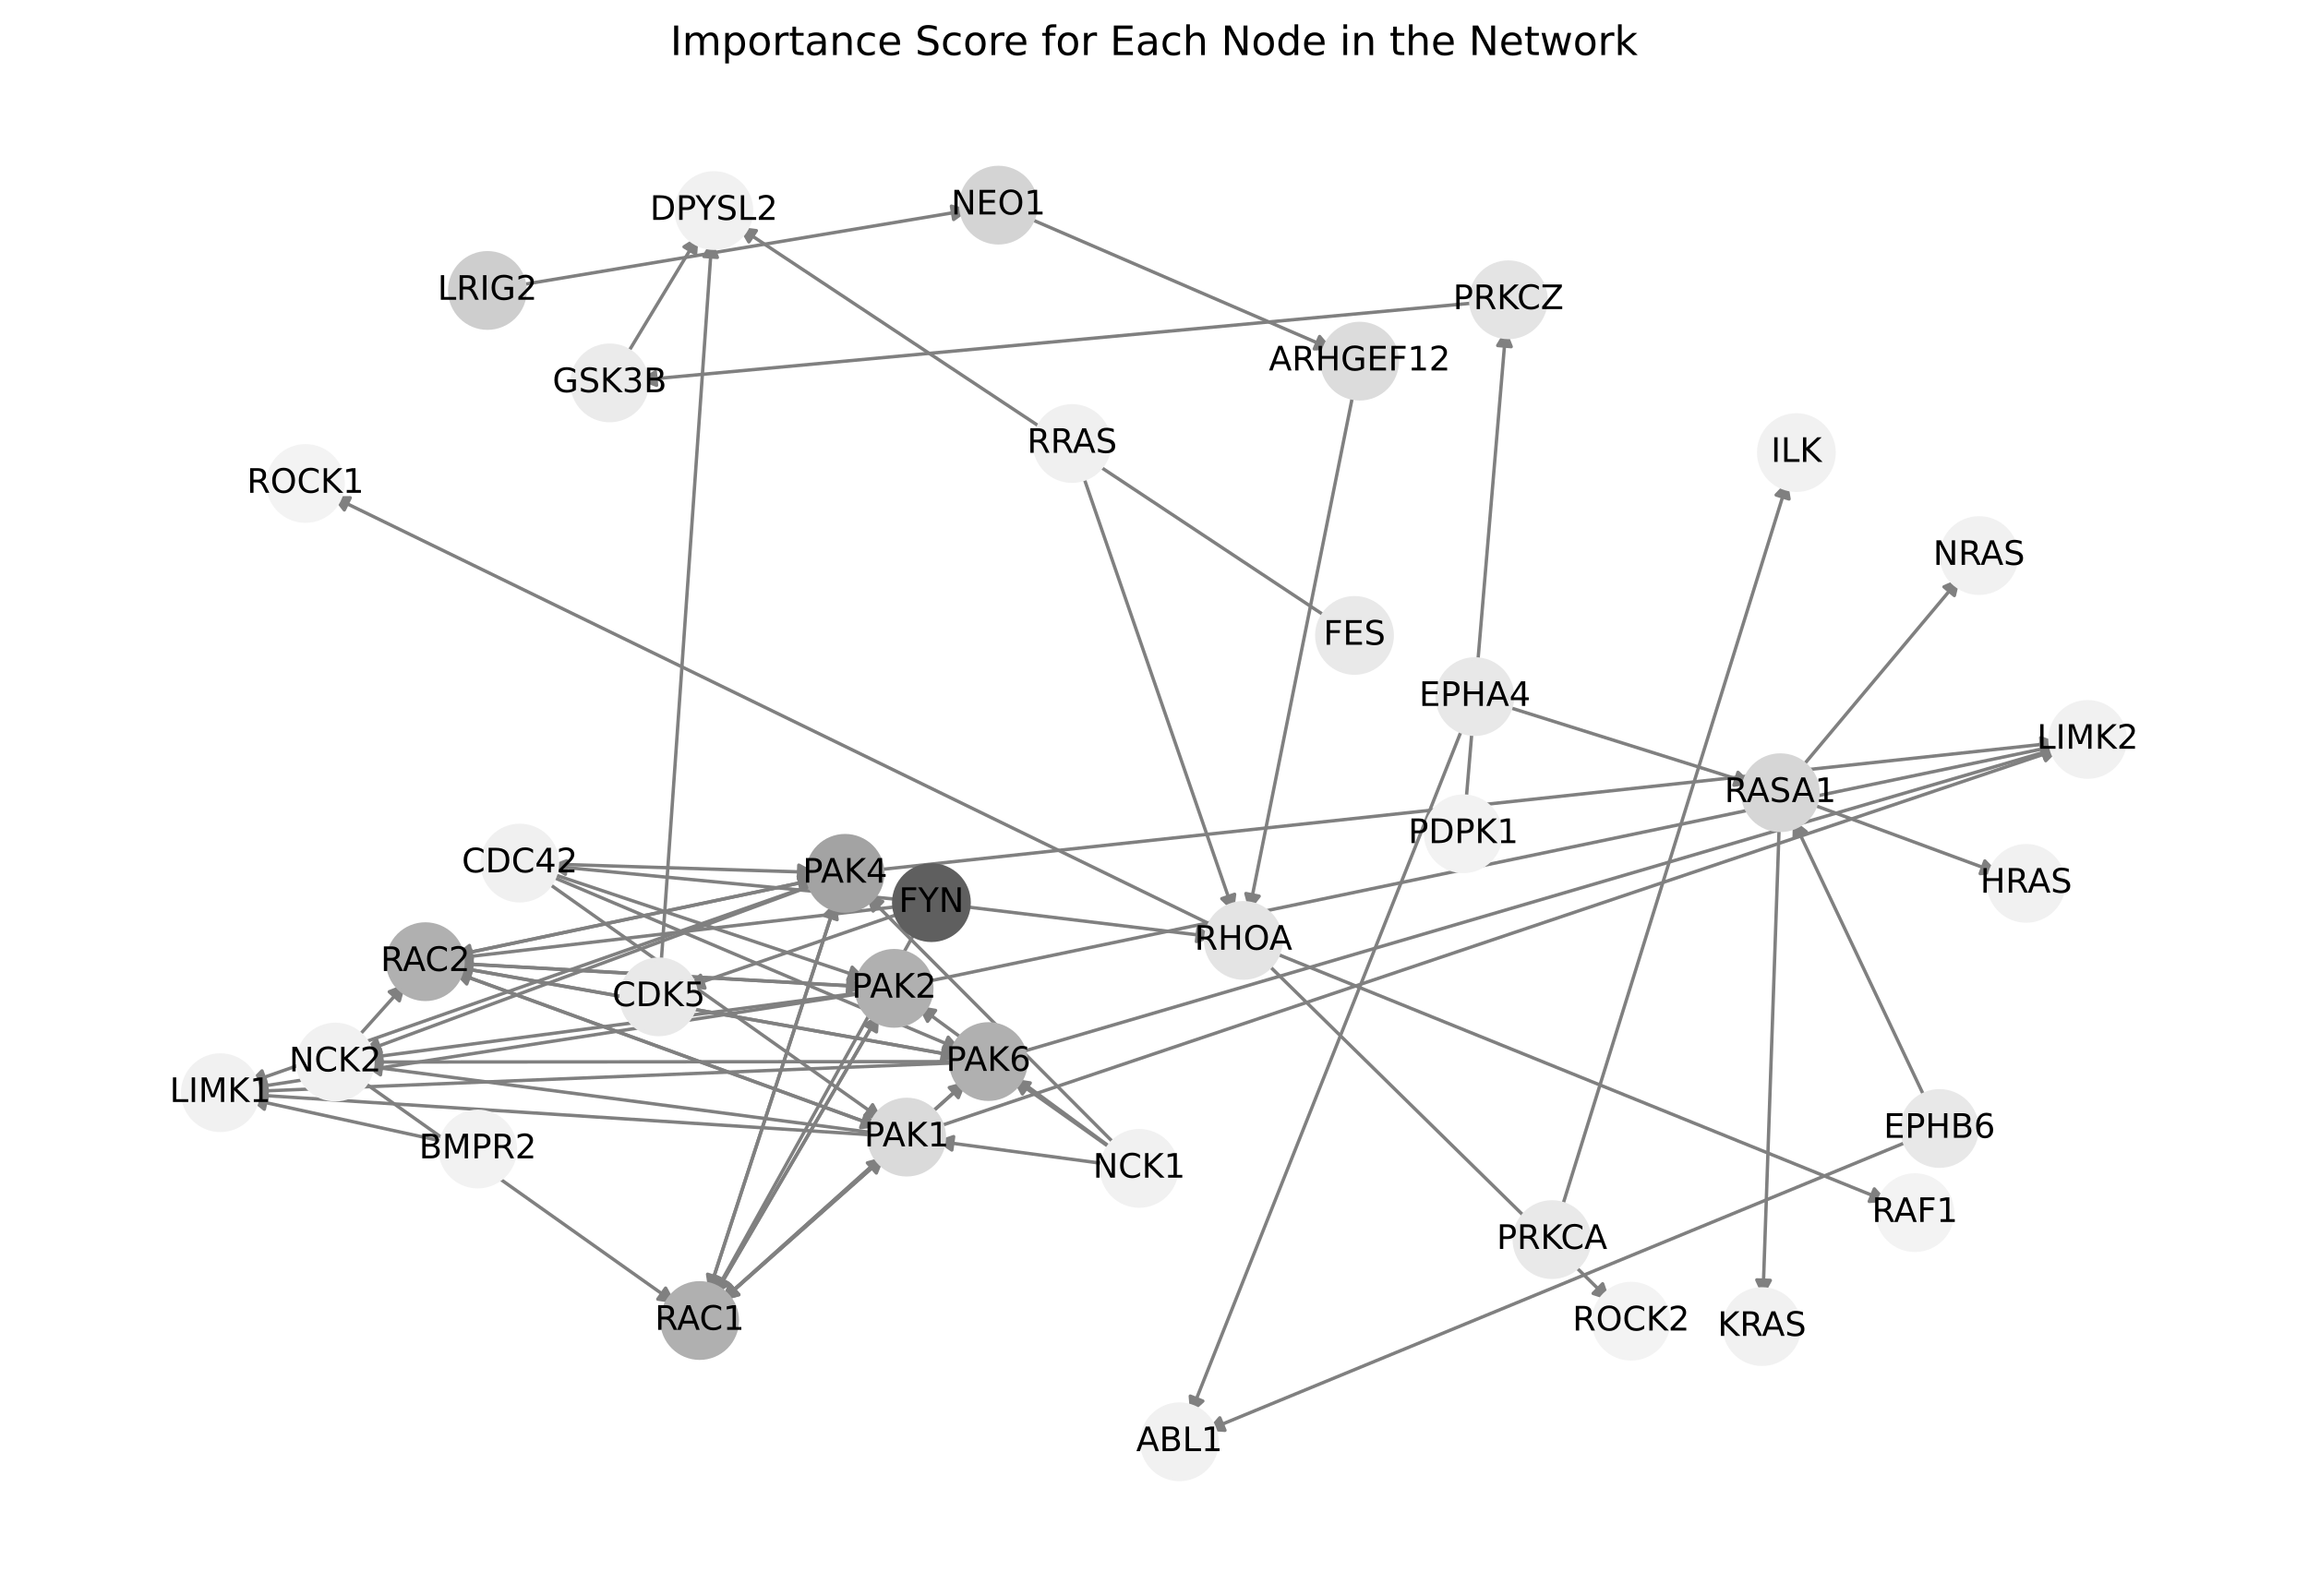 <?xml version="1.0" encoding="utf-8" standalone="no"?>
<!DOCTYPE svg PUBLIC "-//W3C//DTD SVG 1.1//EN"
  "http://www.w3.org/Graphics/SVG/1.1/DTD/svg11.dtd">
<!-- Created with matplotlib (https://matplotlib.org/) -->
<svg height="473.038pt" version="1.1" viewBox="0 0 684 473.038" width="684pt" xmlns="http://www.w3.org/2000/svg" xmlns:xlink="http://www.w3.org/1999/xlink">
 <defs>
  <style type="text/css">*{stroke-linecap:butt;stroke-linejoin:round;}</style>
 </defs>
 <g id="figure_1">
  <g id="patch_1">
   <path d="M 0 473.038 
L 684 473.038 
L 684 0 
L 0 0 
z
" style="fill:#ffffff;"/>
  </g>
  <g id="axes_1">
   <g id="patch_2">
    <path clip-path="url(#pad87f4ce52)" d="M 161.11 260.822 
Q 211.37 296.427 260.719 331.386 
" style="fill:none;stroke:#808080;stroke-linecap:round;"/>
    <path clip-path="url(#pad87f4ce52)" d="M 258.611 327.442 
L 260.719 331.386 
L 256.299 330.706 
L 258.611 327.442 
z
" style="fill:#808080;stroke:#808080;stroke-linecap:round;"/>
   </g>
   <g id="patch_3">
    <path clip-path="url(#pad87f4ce52)" d="M 162.255 258.565 
Q 209.513 274.382 255.71 289.843 
" style="fill:none;stroke:#808080;stroke-linecap:round;"/>
    <path clip-path="url(#pad87f4ce52)" d="M 252.552 286.677 
L 255.71 289.843 
L 251.282 290.47 
L 252.552 286.677 
z
" style="fill:#808080;stroke:#808080;stroke-linecap:round;"/>
   </g>
   <g id="patch_4">
    <path clip-path="url(#pad87f4ce52)" d="M 162.703 256.09 
Q 202.247 257.338 240.672 258.551 
" style="fill:none;stroke:#808080;stroke-linecap:round;"/>
    <path clip-path="url(#pad87f4ce52)" d="M 236.737 256.426 
L 240.672 258.551 
L 236.611 260.424 
L 236.737 256.426 
z
" style="fill:#808080;stroke:#808080;stroke-linecap:round;"/>
   </g>
   <g id="patch_5">
    <path clip-path="url(#pad87f4ce52)" d="M 162.017 259.194 
Q 223.481 285.23 283.915 310.829 
" style="fill:none;stroke:#808080;stroke-linecap:round;"/>
    <path clip-path="url(#pad87f4ce52)" d="M 281.012 307.428 
L 283.915 310.829 
L 279.452 311.111 
L 281.012 307.428 
z
" style="fill:#808080;stroke:#808080;stroke-linecap:round;"/>
   </g>
   <g id="patch_6">
    <path clip-path="url(#pad87f4ce52)" d="M 376.514 281.995 
Q 467.989 319.082 558.429 355.749 
" style="fill:none;stroke:#808080;stroke-linecap:round;"/>
    <path clip-path="url(#pad87f4ce52)" d="M 555.473 352.393 
L 558.429 355.749 
L 553.97 356.1 
L 555.473 352.393 
z
" style="fill:#808080;stroke:#808080;stroke-linecap:round;"/>
   </g>
   <g id="patch_7">
    <path clip-path="url(#pad87f4ce52)" d="M 360.705 274.949 
Q 229.509 211.022 99.319 147.585 
" style="fill:none;stroke:#808080;stroke-linecap:round;"/>
    <path clip-path="url(#pad87f4ce52)" d="M 102.038 151.135 
L 99.319 147.585 
L 103.791 147.539 
L 102.038 151.135 
z
" style="fill:#808080;stroke:#808080;stroke-linecap:round;"/>
   </g>
   <g id="patch_8">
    <path clip-path="url(#pad87f4ce52)" d="M 374.67 284.813 
Q 425.937 335.171 476.406 384.746 
" style="fill:none;stroke:#808080;stroke-linecap:round;"/>
    <path clip-path="url(#pad87f4ce52)" d="M 474.954 380.516 
L 476.406 384.746 
L 472.151 383.369 
L 474.954 380.516 
z
" style="fill:#808080;stroke:#808080;stroke-linecap:round;"/>
   </g>
   <g id="patch_9">
    <path clip-path="url(#pad87f4ce52)" d="M 535.743 237.957 
Q 564.042 248.394 591.292 258.445 
" style="fill:none;stroke:#808080;stroke-linecap:round;"/>
    <path clip-path="url(#pad87f4ce52)" d="M 588.231 255.184 
L 591.292 258.445 
L 586.847 258.937 
L 588.231 255.184 
z
" style="fill:#808080;stroke:#808080;stroke-linecap:round;"/>
   </g>
   <g id="patch_10">
    <path clip-path="url(#pad87f4ce52)" d="M 527.322 243.619 
Q 524.897 314.081 522.51 383.425 
" style="fill:none;stroke:#808080;stroke-linecap:round;"/>
    <path clip-path="url(#pad87f4ce52)" d="M 524.646 379.496 
L 522.51 383.425 
L 520.649 379.359 
L 524.646 379.496 
z
" style="fill:#808080;stroke:#808080;stroke-linecap:round;"/>
   </g>
   <g id="patch_11">
    <path clip-path="url(#pad87f4ce52)" d="M 533.182 228.321 
Q 557.064 199.814 580.229 172.164 
" style="fill:none;stroke:#808080;stroke-linecap:round;"/>
    <path clip-path="url(#pad87f4ce52)" d="M 576.127 173.946 
L 580.229 172.164 
L 579.193 176.515 
L 576.127 173.946 
z
" style="fill:#808080;stroke:#808080;stroke-linecap:round;"/>
   </g>
   <g id="patch_12">
    <path clip-path="url(#pad87f4ce52)" d="M 329.027 345.151 
Q 303.155 341.672 278.391 338.343 
" style="fill:none;stroke:#808080;stroke-linecap:round;"/>
    <path clip-path="url(#pad87f4ce52)" d="M 282.089 340.858 
L 278.391 338.343 
L 282.622 336.894 
L 282.089 340.858 
z
" style="fill:#808080;stroke:#808080;stroke-linecap:round;"/>
   </g>
   <g id="patch_13">
    <path clip-path="url(#pad87f4ce52)" d="M 330.632 341.177 
Q 301.294 319.624 272.858 298.733 
" style="fill:none;stroke:#808080;stroke-linecap:round;"/>
    <path clip-path="url(#pad87f4ce52)" d="M 274.897 302.713 
L 272.858 298.733 
L 277.266 299.49 
L 274.897 302.713 
z
" style="fill:#808080;stroke:#808080;stroke-linecap:round;"/>
   </g>
   <g id="patch_14">
    <path clip-path="url(#pad87f4ce52)" d="M 331.496 340.17 
Q 294.027 302.58 257.348 265.783 
" style="fill:none;stroke:#808080;stroke-linecap:round;"/>
    <path clip-path="url(#pad87f4ce52)" d="M 258.755 270.028 
L 257.348 265.783 
L 261.588 267.204 
L 258.755 270.028 
z
" style="fill:#808080;stroke:#808080;stroke-linecap:round;"/>
   </g>
   <g id="patch_15">
    <path clip-path="url(#pad87f4ce52)" d="M 330.544 341.298 
Q 315.266 330.474 300.9 320.297 
" style="fill:none;stroke:#808080;stroke-linecap:round;"/>
    <path clip-path="url(#pad87f4ce52)" d="M 303.008 324.241 
L 300.9 320.297 
L 305.32 320.977 
L 303.008 324.241 
z
" style="fill:#808080;stroke:#808080;stroke-linecap:round;"/>
   </g>
   <g id="patch_16">
    <path clip-path="url(#pad87f4ce52)" d="M 267.414 266.713 
Q 215.039 261.679 163.776 256.752 
" style="fill:none;stroke:#808080;stroke-linecap:round;"/>
    <path clip-path="url(#pad87f4ce52)" d="M 167.567 259.126 
L 163.776 256.752 
L 167.949 255.144 
L 167.567 259.126 
z
" style="fill:#808080;stroke:#808080;stroke-linecap:round;"/>
   </g>
   <g id="patch_17">
    <path clip-path="url(#pad87f4ce52)" d="M 267.849 270.37 
Q 235.638 281.503 204.483 292.272 
" style="fill:none;stroke:#808080;stroke-linecap:round;"/>
    <path clip-path="url(#pad87f4ce52)" d="M 208.917 292.855 
L 204.483 292.272 
L 207.61 289.075 
L 208.917 292.855 
z
" style="fill:#808080;stroke:#808080;stroke-linecap:round;"/>
   </g>
   <g id="patch_18">
    <path clip-path="url(#pad87f4ce52)" d="M 284.629 268.583 
Q 322.261 273.141 358.782 277.566 
" style="fill:none;stroke:#808080;stroke-linecap:round;"/>
    <path clip-path="url(#pad87f4ce52)" d="M 355.052 275.099 
L 358.782 277.566 
L 354.57 279.07 
L 355.052 275.099 
z
" style="fill:#808080;stroke:#808080;stroke-linecap:round;"/>
   </g>
   <g id="patch_19">
    <path clip-path="url(#pad87f4ce52)" d="M 271.833 275.112 
Q 241.69 329.469 212.089 382.848 
" style="fill:none;stroke:#808080;stroke-linecap:round;"/>
    <path clip-path="url(#pad87f4ce52)" d="M 215.778 380.32 
L 212.089 382.848 
L 212.28 378.38 
L 215.778 380.32 
z
" style="fill:#808080;stroke:#808080;stroke-linecap:round;"/>
   </g>
   <g id="patch_20">
    <path clip-path="url(#pad87f4ce52)" d="M 267.432 268.545 
Q 201.046 276.291 135.77 283.908 
" style="fill:none;stroke:#808080;stroke-linecap:round;"/>
    <path clip-path="url(#pad87f4ce52)" d="M 139.974 285.431 
L 135.77 283.908 
L 139.511 281.458 
L 139.974 285.431 
z
" style="fill:#808080;stroke:#808080;stroke-linecap:round;"/>
   </g>
   <g id="patch_21">
    <path clip-path="url(#pad87f4ce52)" d="M 401.236 115.535 
Q 385.714 192.894 370.412 269.156 
" style="fill:none;stroke:#808080;stroke-linecap:round;"/>
    <path clip-path="url(#pad87f4ce52)" d="M 373.159 265.627 
L 370.412 269.156 
L 369.238 264.84 
L 373.159 265.627 
z
" style="fill:#808080;stroke:#808080;stroke-linecap:round;"/>
   </g>
   <g id="patch_22">
    <path clip-path="url(#pad87f4ce52)" d="M 106.42 319.805 
Q 153.351 353.099 199.371 385.745 
" style="fill:none;stroke:#808080;stroke-linecap:round;"/>
    <path clip-path="url(#pad87f4ce52)" d="M 197.266 381.8 
L 199.371 385.745 
L 194.951 385.062 
L 197.266 381.8 
z
" style="fill:#808080;stroke:#808080;stroke-linecap:round;"/>
   </g>
   <g id="patch_23">
    <path clip-path="url(#pad87f4ce52)" d="M 105.143 308.348 
Q 112.71 299.917 119.53 292.317 
" style="fill:none;stroke:#808080;stroke-linecap:round;"/>
    <path clip-path="url(#pad87f4ce52)" d="M 115.37 293.958 
L 119.53 292.317 
L 118.347 296.63 
L 115.37 293.958 
z
" style="fill:#808080;stroke:#808080;stroke-linecap:round;"/>
   </g>
   <g id="patch_24">
    <path clip-path="url(#pad87f4ce52)" d="M 462.512 359.151 
Q 496.16 250.783 529.477 143.483 
" style="fill:none;stroke:#808080;stroke-linecap:round;"/>
    <path clip-path="url(#pad87f4ce52)" d="M 526.381 146.71 
L 529.477 143.483 
L 530.201 147.896 
L 526.381 146.71 
z
" style="fill:#808080;stroke:#808080;stroke-linecap:round;"/>
   </g>
   <g id="patch_25">
    <path clip-path="url(#pad87f4ce52)" d="M 133.128 338.718 
Q 103.445 332.219 74.855 325.96 
" style="fill:none;stroke:#808080;stroke-linecap:round;"/>
    <path clip-path="url(#pad87f4ce52)" d="M 78.335 328.769 
L 74.855 325.96 
L 79.19 324.861 
L 78.335 328.769 
z
" style="fill:#808080;stroke:#808080;stroke-linecap:round;"/>
   </g>
   <g id="patch_26">
    <path clip-path="url(#pad87f4ce52)" d="M 185.16 106.076 
Q 196.122 87.949 206.505 70.779 
" style="fill:none;stroke:#808080;stroke-linecap:round;"/>
    <path clip-path="url(#pad87f4ce52)" d="M 202.724 73.167 
L 206.505 70.779 
L 206.147 75.237 
L 202.724 73.167 
z
" style="fill:#808080;stroke:#808080;stroke-linecap:round;"/>
   </g>
   <g id="patch_27">
    <path clip-path="url(#pad87f4ce52)" d="M 434.398 238.5 
Q 440.346 167.991 446.2 98.597 
" style="fill:none;stroke:#808080;stroke-linecap:round;"/>
    <path clip-path="url(#pad87f4ce52)" d="M 443.871 102.415 
L 446.2 98.597 
L 447.857 102.751 
L 443.871 102.415 
z
" style="fill:#808080;stroke:#808080;stroke-linecap:round;"/>
   </g>
   <g id="patch_28">
    <path clip-path="url(#pad87f4ce52)" d="M 195.846 286.828 
Q 203.403 178.939 210.882 72.166 
" style="fill:none;stroke:#808080;stroke-linecap:round;"/>
    <path clip-path="url(#pad87f4ce52)" d="M 208.608 76.016 
L 210.882 72.166 
L 212.598 76.295 
L 208.608 76.016 
z
" style="fill:#808080;stroke:#808080;stroke-linecap:round;"/>
   </g>
   <g id="patch_29">
    <path clip-path="url(#pad87f4ce52)" d="M 394.202 183.555 
Q 306.491 125.376 219.712 67.814 
" style="fill:none;stroke:#808080;stroke-linecap:round;"/>
    <path clip-path="url(#pad87f4ce52)" d="M 221.94 71.692 
L 219.712 67.814 
L 224.151 68.359 
L 221.94 71.692 
z
" style="fill:#808080;stroke:#808080;stroke-linecap:round;"/>
   </g>
   <g id="patch_30">
    <path clip-path="url(#pad87f4ce52)" d="M 320.54 139.643 
Q 343.103 205.098 365.301 269.496 
" style="fill:none;stroke:#808080;stroke-linecap:round;"/>
    <path clip-path="url(#pad87f4ce52)" d="M 365.888 265.062 
L 365.301 269.496 
L 362.107 266.366 
L 365.888 265.062 
z
" style="fill:#808080;stroke:#808080;stroke-linecap:round;"/>
   </g>
   <g id="patch_31">
    <path clip-path="url(#pad87f4ce52)" d="M 438.402 89.654 
Q 313.852 101.171 190.416 112.586 
" style="fill:none;stroke:#808080;stroke-linecap:round;"/>
    <path clip-path="url(#pad87f4ce52)" d="M 194.583 114.209 
L 190.416 112.586 
L 194.215 110.226 
L 194.583 114.209 
z
" style="fill:#808080;stroke:#808080;stroke-linecap:round;"/>
   </g>
   <g id="patch_32">
    <path clip-path="url(#pad87f4ce52)" d="M 303.831 64.239 
Q 349.409 83.924 393.961 103.167 
" style="fill:none;stroke:#808080;stroke-linecap:round;"/>
    <path clip-path="url(#pad87f4ce52)" d="M 391.082 99.745 
L 393.961 103.167 
L 389.496 103.417 
L 391.082 99.745 
z
" style="fill:#808080;stroke:#808080;stroke-linecap:round;"/>
   </g>
   <g id="patch_33">
    <path clip-path="url(#pad87f4ce52)" d="M 153.002 84.665 
Q 220.171 73.449 286.237 62.416 
" style="fill:none;stroke:#808080;stroke-linecap:round;"/>
    <path clip-path="url(#pad87f4ce52)" d="M 281.962 61.102 
L 286.237 62.416 
L 282.621 65.048 
L 281.962 61.102 
z
" style="fill:#808080;stroke:#808080;stroke-linecap:round;"/>
   </g>
   <g id="patch_34">
    <path clip-path="url(#pad87f4ce52)" d="M 213.826 385.661 
Q 238.023 364.221 261.382 343.524 
" style="fill:none;stroke:#808080;stroke-linecap:round;"/>
    <path clip-path="url(#pad87f4ce52)" d="M 257.062 344.679 
L 261.382 343.524 
L 259.715 347.673 
L 257.062 344.679 
z
" style="fill:#808080;stroke:#808080;stroke-linecap:round;"/>
   </g>
   <g id="patch_35">
    <path clip-path="url(#pad87f4ce52)" d="M 211.72 383.93 
Q 236.163 342.174 260.042 301.383 
" style="fill:none;stroke:#808080;stroke-linecap:round;"/>
    <path clip-path="url(#pad87f4ce52)" d="M 256.295 303.824 
L 260.042 301.383 
L 259.747 305.845 
L 256.295 303.824 
z
" style="fill:#808080;stroke:#808080;stroke-linecap:round;"/>
   </g>
   <g id="patch_36">
    <path clip-path="url(#pad87f4ce52)" d="M 210.025 383.163 
Q 228.897 325.129 247.423 268.158 
" style="fill:none;stroke:#808080;stroke-linecap:round;"/>
    <path clip-path="url(#pad87f4ce52)" d="M 244.284 271.344 
L 247.423 268.158 
L 248.088 272.581 
L 244.284 271.344 
z
" style="fill:#808080;stroke:#808080;stroke-linecap:round;"/>
   </g>
   <g id="patch_37">
    <path clip-path="url(#pad87f4ce52)" d="M 213.793 385.619 
Q 250.135 353.022 285.645 321.172 
" style="fill:none;stroke:#808080;stroke-linecap:round;"/>
    <path clip-path="url(#pad87f4ce52)" d="M 281.332 322.354 
L 285.645 321.172 
L 284.003 325.332 
L 281.332 322.354 
z
" style="fill:#808080;stroke:#808080;stroke-linecap:round;"/>
   </g>
   <g id="patch_38">
    <path clip-path="url(#pad87f4ce52)" d="M 134.196 288.006 
Q 197.378 311.04 259.51 333.69 
" style="fill:none;stroke:#808080;stroke-linecap:round;"/>
    <path clip-path="url(#pad87f4ce52)" d="M 256.437 330.441 
L 259.51 333.69 
L 255.067 334.199 
L 256.437 330.441 
z
" style="fill:#808080;stroke:#808080;stroke-linecap:round;"/>
   </g>
   <g id="patch_39">
    <path clip-path="url(#pad87f4ce52)" d="M 134.705 285.532 
Q 195.519 288.993 255.217 292.391 
" style="fill:none;stroke:#808080;stroke-linecap:round;"/>
    <path clip-path="url(#pad87f4ce52)" d="M 251.338 290.166 
L 255.217 292.391 
L 251.11 294.16 
L 251.338 290.166 
z
" style="fill:#808080;stroke:#808080;stroke-linecap:round;"/>
   </g>
   <g id="patch_40">
    <path clip-path="url(#pad87f4ce52)" d="M 134.537 283.256 
Q 188.256 271.949 240.881 260.873 
" style="fill:none;stroke:#808080;stroke-linecap:round;"/>
    <path clip-path="url(#pad87f4ce52)" d="M 236.555 259.74 
L 240.881 260.873 
L 237.378 263.654 
L 236.555 259.74 
z
" style="fill:#808080;stroke:#808080;stroke-linecap:round;"/>
   </g>
   <g id="patch_41">
    <path clip-path="url(#pad87f4ce52)" d="M 134.588 286.553 
Q 209.491 299.843 283.293 312.936 
" style="fill:none;stroke:#808080;stroke-linecap:round;"/>
    <path clip-path="url(#pad87f4ce52)" d="M 279.704 310.268 
L 283.293 312.936 
L 279.005 314.207 
L 279.704 310.268 
z
" style="fill:#808080;stroke:#808080;stroke-linecap:round;"/>
   </g>
   <g id="patch_42">
    <path clip-path="url(#pad87f4ce52)" d="M 260.114 335.912 
Q 184.031 325.918 109.056 316.069 
" style="fill:none;stroke:#808080;stroke-linecap:round;"/>
    <path clip-path="url(#pad87f4ce52)" d="M 112.762 318.573 
L 109.056 316.069 
L 113.283 314.607 
L 112.762 318.573 
z
" style="fill:#808080;stroke:#808080;stroke-linecap:round;"/>
   </g>
   <g id="patch_43">
    <path clip-path="url(#pad87f4ce52)" d="M 262.22 342.782 
Q 238.023 364.221 214.663 384.919 
" style="fill:none;stroke:#808080;stroke-linecap:round;"/>
    <path clip-path="url(#pad87f4ce52)" d="M 218.983 383.763 
L 214.663 384.919 
L 216.331 380.769 
L 218.983 383.763 
z
" style="fill:#808080;stroke:#808080;stroke-linecap:round;"/>
   </g>
   <g id="patch_44">
    <path clip-path="url(#pad87f4ce52)" d="M 260.564 334.074 
Q 197.382 311.041 135.251 288.391 
" style="fill:none;stroke:#808080;stroke-linecap:round;"/>
    <path clip-path="url(#pad87f4ce52)" d="M 138.324 291.64 
L 135.251 288.391 
L 139.694 287.882 
L 138.324 291.64 
z
" style="fill:#808080;stroke:#808080;stroke-linecap:round;"/>
   </g>
   <g id="patch_45">
    <path clip-path="url(#pad87f4ce52)" d="M 260.057 336.48 
Q 167.004 330.454 75.066 324.501 
" style="fill:none;stroke:#808080;stroke-linecap:round;"/>
    <path clip-path="url(#pad87f4ce52)" d="M 78.928 326.755 
L 75.066 324.501 
L 79.187 322.763 
L 78.928 326.755 
z
" style="fill:#808080;stroke:#808080;stroke-linecap:round;"/>
   </g>
   <g id="patch_46">
    <path clip-path="url(#pad87f4ce52)" d="M 276.906 334.276 
Q 443.697 278.106 609.428 222.292 
" style="fill:none;stroke:#808080;stroke-linecap:round;"/>
    <path clip-path="url(#pad87f4ce52)" d="M 604.999 221.674 
L 609.428 222.292 
L 606.276 225.465 
L 604.999 221.674 
z
" style="fill:#808080;stroke:#808080;stroke-linecap:round;"/>
   </g>
   <g id="patch_47">
    <path clip-path="url(#pad87f4ce52)" d="M 256.396 294.079 
Q 182.168 303.871 109.049 313.517 
" style="fill:none;stroke:#808080;stroke-linecap:round;"/>
    <path clip-path="url(#pad87f4ce52)" d="M 113.276 314.977 
L 109.049 313.517 
L 112.753 311.011 
L 113.276 314.977 
z
" style="fill:#808080;stroke:#808080;stroke-linecap:round;"/>
   </g>
   <g id="patch_48">
    <path clip-path="url(#pad87f4ce52)" d="M 260.606 300.419 
Q 236.163 342.175 212.284 382.966 
" style="fill:none;stroke:#808080;stroke-linecap:round;"/>
    <path clip-path="url(#pad87f4ce52)" d="M 216.031 380.524 
L 212.284 382.966 
L 212.579 378.503 
L 216.031 380.524 
z
" style="fill:#808080;stroke:#808080;stroke-linecap:round;"/>
   </g>
   <g id="patch_49">
    <path clip-path="url(#pad87f4ce52)" d="M 256.336 292.454 
Q 195.522 288.993 135.824 285.596 
" style="fill:none;stroke:#808080;stroke-linecap:round;"/>
    <path clip-path="url(#pad87f4ce52)" d="M 139.704 287.82 
L 135.824 285.596 
L 139.931 283.827 
L 139.704 287.82 
z
" style="fill:#808080;stroke:#808080;stroke-linecap:round;"/>
   </g>
   <g id="patch_50">
    <path clip-path="url(#pad87f4ce52)" d="M 256.422 294.272 
Q 165.144 308.407 74.97 322.372 
" style="fill:none;stroke:#808080;stroke-linecap:round;"/>
    <path clip-path="url(#pad87f4ce52)" d="M 79.229 323.736 
L 74.97 322.372 
L 78.617 319.784 
L 79.229 323.736 
z
" style="fill:#808080;stroke:#808080;stroke-linecap:round;"/>
   </g>
   <g id="patch_51">
    <path clip-path="url(#pad87f4ce52)" d="M 273.457 291.178 
Q 441.836 256.059 609.121 221.169 
" style="fill:none;stroke:#808080;stroke-linecap:round;"/>
    <path clip-path="url(#pad87f4ce52)" d="M 604.797 220.028 
L 609.121 221.169 
L 605.614 223.943 
L 604.797 220.028 
z
" style="fill:#808080;stroke:#808080;stroke-linecap:round;"/>
   </g>
   <g id="patch_52">
    <path clip-path="url(#pad87f4ce52)" d="M 242.327 261.865 
Q 174.902 286.827 108.526 311.401 
" style="fill:none;stroke:#808080;stroke-linecap:round;"/>
    <path clip-path="url(#pad87f4ce52)" d="M 112.971 311.888 
L 108.526 311.401 
L 111.582 308.137 
L 112.971 311.888 
z
" style="fill:#808080;stroke:#808080;stroke-linecap:round;"/>
   </g>
   <g id="patch_53">
    <path clip-path="url(#pad87f4ce52)" d="M 247.767 267.099 
Q 228.895 325.133 210.369 382.104 
" style="fill:none;stroke:#808080;stroke-linecap:round;"/>
    <path clip-path="url(#pad87f4ce52)" d="M 213.508 378.918 
L 210.369 382.104 
L 209.704 377.681 
L 213.508 378.918 
z
" style="fill:#808080;stroke:#808080;stroke-linecap:round;"/>
   </g>
   <g id="patch_54">
    <path clip-path="url(#pad87f4ce52)" d="M 241.97 260.643 
Q 188.251 271.95 135.626 283.027 
" style="fill:none;stroke:#808080;stroke-linecap:round;"/>
    <path clip-path="url(#pad87f4ce52)" d="M 139.953 284.16 
L 135.626 283.027 
L 139.129 280.246 
L 139.953 284.16 
z
" style="fill:#808080;stroke:#808080;stroke-linecap:round;"/>
   </g>
   <g id="patch_55">
    <path clip-path="url(#pad87f4ce52)" d="M 242.274 261.729 
Q 157.874 291.365 74.529 320.63 
" style="fill:none;stroke:#808080;stroke-linecap:round;"/>
    <path clip-path="url(#pad87f4ce52)" d="M 78.966 321.192 
L 74.529 320.63 
L 77.641 317.418 
L 78.966 321.192 
z
" style="fill:#808080;stroke:#808080;stroke-linecap:round;"/>
   </g>
   <g id="patch_56">
    <path clip-path="url(#pad87f4ce52)" d="M 259.058 257.931 
Q 434.57 239.016 608.97 220.22 
" style="fill:none;stroke:#808080;stroke-linecap:round;"/>
    <path clip-path="url(#pad87f4ce52)" d="M 604.779 218.66 
L 608.97 220.22 
L 605.207 222.637 
L 604.779 218.66 
z
" style="fill:#808080;stroke:#808080;stroke-linecap:round;"/>
   </g>
   <g id="patch_57">
    <path clip-path="url(#pad87f4ce52)" d="M 284.26 314.652 
Q 196.138 314.72 109.134 314.788 
" style="fill:none;stroke:#808080;stroke-linecap:round;"/>
    <path clip-path="url(#pad87f4ce52)" d="M 113.136 316.785 
L 109.134 314.788 
L 113.133 312.785 
L 113.136 316.785 
z
" style="fill:#808080;stroke:#808080;stroke-linecap:round;"/>
   </g>
   <g id="patch_58">
    <path clip-path="url(#pad87f4ce52)" d="M 286.474 320.428 
Q 250.132 353.025 214.623 384.875 
" style="fill:none;stroke:#808080;stroke-linecap:round;"/>
    <path clip-path="url(#pad87f4ce52)" d="M 218.936 383.693 
L 214.623 384.875 
L 216.265 380.715 
L 218.936 383.693 
z
" style="fill:#808080;stroke:#808080;stroke-linecap:round;"/>
   </g>
   <g id="patch_59">
    <path clip-path="url(#pad87f4ce52)" d="M 284.396 313.132 
Q 209.492 299.843 135.69 286.749 
" style="fill:none;stroke:#808080;stroke-linecap:round;"/>
    <path clip-path="url(#pad87f4ce52)" d="M 139.279 289.417 
L 135.69 286.749 
L 139.978 285.478 
L 139.279 289.417 
z
" style="fill:#808080;stroke:#808080;stroke-linecap:round;"/>
   </g>
   <g id="patch_60">
    <path clip-path="url(#pad87f4ce52)" d="M 284.271 314.995 
Q 179.113 319.257 75.073 323.473 
" style="fill:none;stroke:#808080;stroke-linecap:round;"/>
    <path clip-path="url(#pad87f4ce52)" d="M 79.151 325.309 
L 75.073 323.473 
L 78.989 321.313 
L 79.151 325.309 
z
" style="fill:#808080;stroke:#808080;stroke-linecap:round;"/>
   </g>
   <g id="patch_61">
    <path clip-path="url(#pad87f4ce52)" d="M 301.231 312.21 
Q 455.808 266.909 609.311 221.922 
" style="fill:none;stroke:#808080;stroke-linecap:round;"/>
    <path clip-path="url(#pad87f4ce52)" d="M 604.91 221.128 
L 609.311 221.922 
L 606.035 224.966 
L 604.91 221.128 
z
" style="fill:#808080;stroke:#808080;stroke-linecap:round;"/>
   </g>
   <g id="patch_62">
    <path clip-path="url(#pad87f4ce52)" d="M 433.9 214.523 
Q 393.312 316.912 353.136 418.261 
" style="fill:none;stroke:#808080;stroke-linecap:round;"/>
    <path clip-path="url(#pad87f4ce52)" d="M 356.469 415.28 
L 353.136 418.261 
L 352.75 413.805 
L 356.469 415.28 
z
" style="fill:#808080;stroke:#808080;stroke-linecap:round;"/>
   </g>
   <g id="patch_63">
    <path clip-path="url(#pad87f4ce52)" d="M 445.355 209.072 
Q 482.356 220.716 518.291 232.025 
" style="fill:none;stroke:#808080;stroke-linecap:round;"/>
    <path clip-path="url(#pad87f4ce52)" d="M 515.076 228.916 
L 518.291 232.025 
L 513.875 232.732 
L 515.076 228.916 
z
" style="fill:#808080;stroke:#808080;stroke-linecap:round;"/>
   </g>
   <g id="patch_64">
    <path clip-path="url(#pad87f4ce52)" d="M 566.768 337.788 
Q 462.153 380.919 358.571 423.624 
" style="fill:none;stroke:#808080;stroke-linecap:round;"/>
    <path clip-path="url(#pad87f4ce52)" d="M 363.031 423.949 
L 358.571 423.624 
L 361.507 420.251 
L 363.031 423.949 
z
" style="fill:#808080;stroke:#808080;stroke-linecap:round;"/>
   </g>
   <g id="patch_65">
    <path clip-path="url(#pad87f4ce52)" d="M 571.065 326.661 
Q 551.196 284.724 531.807 243.798 
" style="fill:none;stroke:#808080;stroke-linecap:round;"/>
    <path clip-path="url(#pad87f4ce52)" d="M 531.712 248.269 
L 531.807 243.798 
L 535.327 246.557 
L 531.712 248.269 
z
" style="fill:#808080;stroke:#808080;stroke-linecap:round;"/>
   </g>
   <g id="PathCollection_1">
    <defs>
     <path d="M 0 11.18 
C 2.965 11.18 5.809 10.002 7.906 7.906 
C 10.002 5.809 11.18 2.965 11.18 -0 
C 11.18 -2.965 10.002 -5.809 7.906 -7.906 
C 5.809 -10.002 2.965 -11.18 0 -11.18 
C -2.965 -11.18 -5.809 -10.002 -7.906 -7.906 
C -10.002 -5.809 -11.18 -2.965 -11.18 0 
C -11.18 2.965 -10.002 5.809 -7.906 7.906 
C -5.809 10.002 -2.965 11.18 0 11.18 
z
" id="C0_0_1bd5437c64"/>
    </defs>
    <g clip-path="url(#pad87f4ce52)">
     <use style="fill:#f0f0f0;stroke:#f0f0f0;" x="154.045" xlink:href="#C0_0_1bd5437c64" y="255.817"/>
    </g>
    <g clip-path="url(#pad87f4ce52)">
     <use style="fill:#e4e4e4;stroke:#e4e4e4;" x="368.488" xlink:href="#C0_0_1bd5437c64" y="278.741"/>
    </g>
    <g clip-path="url(#pad87f4ce52)">
     <use style="fill:#d6d6d6;stroke:#d6d6d6;" x="527.62" xlink:href="#C0_0_1bd5437c64" y="234.961"/>
    </g>
    <g clip-path="url(#pad87f4ce52)">
     <use style="fill:#f1f1f1;stroke:#f1f1f1;" x="337.611" xlink:href="#C0_0_1bd5437c64" y="346.305"/>
    </g>
    <g clip-path="url(#pad87f4ce52)">
     <use style="fill:#f1f1f1;stroke:#f1f1f1;" x="349.532" xlink:href="#C0_0_1bd5437c64" y="427.351"/>
    </g>
    <g clip-path="url(#pad87f4ce52)">
     <use style="fill:#5f5f5f;stroke:#5f5f5f;" x="276.032" xlink:href="#C0_0_1bd5437c64" y="267.541"/>
    </g>
    <g clip-path="url(#pad87f4ce52)">
     <use style="fill:#dcdcdc;stroke:#dcdcdc;" x="402.939" xlink:href="#C0_0_1bd5437c64" y="107.044"/>
    </g>
    <g clip-path="url(#pad87f4ce52)">
     <use style="fill:#f1f1f1;stroke:#f1f1f1;" x="99.357" xlink:href="#C0_0_1bd5437c64" y="314.795"/>
    </g>
    <g clip-path="url(#pad87f4ce52)">
     <use style="fill:#e9e9e9;stroke:#e9e9e9;" x="459.945" xlink:href="#C0_0_1bd5437c64" y="367.419"/>
    </g>
    <g clip-path="url(#pad87f4ce52)">
     <use style="fill:#f1f1f1;stroke:#f1f1f1;" x="532.377" xlink:href="#C0_0_1bd5437c64" y="134.144"/>
    </g>
    <g clip-path="url(#pad87f4ce52)">
     <use style="fill:#f2f2f2;stroke:#f2f2f2;" x="141.587" xlink:href="#C0_0_1bd5437c64" y="340.571"/>
    </g>
    <g clip-path="url(#pad87f4ce52)">
     <use style="fill:#f1f1f1;stroke:#f1f1f1;" x="65.306" xlink:href="#C0_0_1bd5437c64" y="323.869"/>
    </g>
    <g clip-path="url(#pad87f4ce52)">
     <use style="fill:#ebebeb;stroke:#ebebeb;" x="180.679" xlink:href="#C0_0_1bd5437c64" y="113.486"/>
    </g>
    <g clip-path="url(#pad87f4ce52)">
     <use style="fill:#f2f2f2;stroke:#f2f2f2;" x="433.67" xlink:href="#C0_0_1bd5437c64" y="247.131"/>
    </g>
    <g clip-path="url(#pad87f4ce52)">
     <use style="fill:#f1f1f1;stroke:#f1f1f1;" x="211.566" xlink:href="#C0_0_1bd5437c64" y="62.411"/>
    </g>
    <g clip-path="url(#pad87f4ce52)">
     <use style="fill:#e9e9e9;stroke:#e9e9e9;" x="195.241" xlink:href="#C0_0_1bd5437c64" y="295.466"/>
    </g>
    <g clip-path="url(#pad87f4ce52)">
     <use style="fill:#e9e9e9;stroke:#e9e9e9;" x="401.418" xlink:href="#C0_0_1bd5437c64" y="188.341"/>
    </g>
    <g clip-path="url(#pad87f4ce52)">
     <use style="fill:#f0f0f0;stroke:#f0f0f0;" x="317.719" xlink:href="#C0_0_1bd5437c64" y="131.458"/>
    </g>
    <g clip-path="url(#pad87f4ce52)">
     <use style="fill:#f3f3f3;stroke:#f3f3f3;" x="567.493" xlink:href="#C0_0_1bd5437c64" y="359.424"/>
    </g>
    <g clip-path="url(#pad87f4ce52)">
     <use style="fill:#e4e4e4;stroke:#e4e4e4;" x="447.022" xlink:href="#C0_0_1bd5437c64" y="88.856"/>
    </g>
    <g clip-path="url(#pad87f4ce52)">
     <use style="fill:#d4d4d4;stroke:#d4d4d4;" x="295.882" xlink:href="#C0_0_1bd5437c64" y="60.805"/>
    </g>
    <g clip-path="url(#pad87f4ce52)">
     <use style="fill:#cecece;stroke:#cecece;" x="144.458" xlink:href="#C0_0_1bd5437c64" y="86.092"/>
    </g>
    <g clip-path="url(#pad87f4ce52)">
     <use style="fill:#b0b0b0;stroke:#b0b0b0;" x="207.345" xlink:href="#C0_0_1bd5437c64" y="391.402"/>
    </g>
    <g clip-path="url(#pad87f4ce52)">
     <use style="fill:#b0b0b0;stroke:#b0b0b0;" x="126.061" xlink:href="#C0_0_1bd5437c64" y="285.041"/>
    </g>
    <g clip-path="url(#pad87f4ce52)">
     <use style="fill:#f3f3f3;stroke:#f3f3f3;" x="90.526" xlink:href="#C0_0_1bd5437c64" y="143.3"/>
    </g>
    <g clip-path="url(#pad87f4ce52)">
     <use style="fill:#f3f3f3;stroke:#f3f3f3;" x="483.385" xlink:href="#C0_0_1bd5437c64" y="391.6"/>
    </g>
    <g clip-path="url(#pad87f4ce52)">
     <use style="fill:#dadada;stroke:#dadada;" x="268.7" xlink:href="#C0_0_1bd5437c64" y="337.04"/>
    </g>
    <g clip-path="url(#pad87f4ce52)">
     <use style="fill:#b0b0b0;stroke:#b0b0b0;" x="264.981" xlink:href="#C0_0_1bd5437c64" y="292.946"/>
    </g>
    <g clip-path="url(#pad87f4ce52)">
     <use style="fill:#a3a3a3;stroke:#a3a3a3;" x="250.447" xlink:href="#C0_0_1bd5437c64" y="258.859"/>
    </g>
    <g clip-path="url(#pad87f4ce52)">
     <use style="fill:#b0b0b0;stroke:#b0b0b0;" x="292.922" xlink:href="#C0_0_1bd5437c64" y="314.645"/>
    </g>
    <g clip-path="url(#pad87f4ce52)">
     <use style="fill:#e8e8e8;stroke:#e8e8e8;" x="437.092" xlink:href="#C0_0_1bd5437c64" y="206.472"/>
    </g>
    <g clip-path="url(#pad87f4ce52)">
     <use style="fill:#e8e8e8;stroke:#e8e8e8;" x="574.773" xlink:href="#C0_0_1bd5437c64" y="334.488"/>
    </g>
    <g clip-path="url(#pad87f4ce52)">
     <use style="fill:#f1f1f1;stroke:#f1f1f1;" x="600.467" xlink:href="#C0_0_1bd5437c64" y="261.829"/>
    </g>
    <g clip-path="url(#pad87f4ce52)">
     <use style="fill:#f1f1f1;stroke:#f1f1f1;" x="522.173" xlink:href="#C0_0_1bd5437c64" y="393.202"/>
    </g>
    <g clip-path="url(#pad87f4ce52)">
     <use style="fill:#f1f1f1;stroke:#f1f1f1;" x="586.508" xlink:href="#C0_0_1bd5437c64" y="164.67"/>
    </g>
    <g clip-path="url(#pad87f4ce52)">
     <use style="fill:#f1f1f1;stroke:#f1f1f1;" x="618.694" xlink:href="#C0_0_1bd5437c64" y="219.172"/>
    </g>
   </g>
   <g id="text_1">
    <g clip-path="url(#pad87f4ce52)">
     <!-- CDC42 -->
     <g transform="translate(136.85 258.577)scale(0.1 -0.1)">
      <defs>
       <path d="M 64.406 67.281 
L 64.406 56.891 
Q 59.422 61.531 53.781 63.812 
Q 48.141 66.109 41.797 66.109 
Q 29.297 66.109 22.656 58.469 
Q 16.016 50.828 16.016 36.375 
Q 16.016 21.969 22.656 14.328 
Q 29.297 6.688 41.797 6.688 
Q 48.141 6.688 53.781 8.984 
Q 59.422 11.281 64.406 15.922 
L 64.406 5.609 
Q 59.234 2.094 53.438 0.328 
Q 47.656 -1.422 41.219 -1.422 
Q 24.656 -1.422 15.125 8.703 
Q 5.609 18.844 5.609 36.375 
Q 5.609 53.953 15.125 64.078 
Q 24.656 74.219 41.219 74.219 
Q 47.75 74.219 53.531 72.484 
Q 59.328 70.75 64.406 67.281 
z
" id="DejaVuSans-67"/>
       <path d="M 19.672 64.797 
L 19.672 8.109 
L 31.594 8.109 
Q 46.688 8.109 53.688 14.938 
Q 60.688 21.781 60.688 36.531 
Q 60.688 51.172 53.688 57.984 
Q 46.688 64.797 31.594 64.797 
z
M 9.812 72.906 
L 30.078 72.906 
Q 51.266 72.906 61.172 64.094 
Q 71.094 55.281 71.094 36.531 
Q 71.094 17.672 61.125 8.828 
Q 51.172 0 30.078 0 
L 9.812 0 
z
" id="DejaVuSans-68"/>
       <path d="M 37.797 64.312 
L 12.891 25.391 
L 37.797 25.391 
z
M 35.203 72.906 
L 47.609 72.906 
L 47.609 25.391 
L 58.016 25.391 
L 58.016 17.188 
L 47.609 17.188 
L 47.609 0 
L 37.797 0 
L 37.797 17.188 
L 4.891 17.188 
L 4.891 26.703 
z
" id="DejaVuSans-52"/>
       <path d="M 19.188 8.297 
L 53.609 8.297 
L 53.609 0 
L 7.328 0 
L 7.328 8.297 
Q 12.938 14.109 22.625 23.891 
Q 32.328 33.688 34.812 36.531 
Q 39.547 41.844 41.422 45.531 
Q 43.312 49.219 43.312 52.781 
Q 43.312 58.594 39.234 62.25 
Q 35.156 65.922 28.609 65.922 
Q 23.969 65.922 18.812 64.312 
Q 13.672 62.703 7.812 59.422 
L 7.812 69.391 
Q 13.766 71.781 18.938 73 
Q 24.125 74.219 28.422 74.219 
Q 39.75 74.219 46.484 68.547 
Q 53.219 62.891 53.219 53.422 
Q 53.219 48.922 51.531 44.891 
Q 49.859 40.875 45.406 35.406 
Q 44.188 33.984 37.641 27.219 
Q 31.109 20.453 19.188 8.297 
z
" id="DejaVuSans-50"/>
      </defs>
      <use xlink:href="#DejaVuSans-67"/>
      <use x="69.824" xlink:href="#DejaVuSans-68"/>
      <use x="146.826" xlink:href="#DejaVuSans-67"/>
      <use x="216.65" xlink:href="#DejaVuSans-52"/>
      <use x="280.273" xlink:href="#DejaVuSans-50"/>
     </g>
    </g>
   </g>
   <g id="text_2">
    <g clip-path="url(#pad87f4ce52)">
     <!-- RHOA -->
     <g transform="translate(353.985 281.501)scale(0.1 -0.1)">
      <defs>
       <path d="M 44.391 34.188 
Q 47.562 33.109 50.562 29.594 
Q 53.562 26.078 56.594 19.922 
L 66.609 0 
L 56 0 
L 46.688 18.703 
Q 43.062 26.031 39.672 28.422 
Q 36.281 30.812 30.422 30.812 
L 19.672 30.812 
L 19.672 0 
L 9.812 0 
L 9.812 72.906 
L 32.078 72.906 
Q 44.578 72.906 50.734 67.672 
Q 56.891 62.453 56.891 51.906 
Q 56.891 45.016 53.688 40.469 
Q 50.484 35.938 44.391 34.188 
z
M 19.672 64.797 
L 19.672 38.922 
L 32.078 38.922 
Q 39.203 38.922 42.844 42.219 
Q 46.484 45.516 46.484 51.906 
Q 46.484 58.297 42.844 61.547 
Q 39.203 64.797 32.078 64.797 
z
" id="DejaVuSans-82"/>
       <path d="M 9.812 72.906 
L 19.672 72.906 
L 19.672 43.016 
L 55.516 43.016 
L 55.516 72.906 
L 65.375 72.906 
L 65.375 0 
L 55.516 0 
L 55.516 34.719 
L 19.672 34.719 
L 19.672 0 
L 9.812 0 
z
" id="DejaVuSans-72"/>
       <path d="M 39.406 66.219 
Q 28.656 66.219 22.328 58.203 
Q 16.016 50.203 16.016 36.375 
Q 16.016 22.609 22.328 14.594 
Q 28.656 6.594 39.406 6.594 
Q 50.141 6.594 56.422 14.594 
Q 62.703 22.609 62.703 36.375 
Q 62.703 50.203 56.422 58.203 
Q 50.141 66.219 39.406 66.219 
z
M 39.406 74.219 
Q 54.734 74.219 63.906 63.938 
Q 73.094 53.656 73.094 36.375 
Q 73.094 19.141 63.906 8.859 
Q 54.734 -1.422 39.406 -1.422 
Q 24.031 -1.422 14.812 8.828 
Q 5.609 19.094 5.609 36.375 
Q 5.609 53.656 14.812 63.938 
Q 24.031 74.219 39.406 74.219 
z
" id="DejaVuSans-79"/>
       <path d="M 34.188 63.188 
L 20.797 26.906 
L 47.609 26.906 
z
M 28.609 72.906 
L 39.797 72.906 
L 67.578 0 
L 57.328 0 
L 50.688 18.703 
L 17.828 18.703 
L 11.188 0 
L 0.781 0 
z
" id="DejaVuSans-65"/>
      </defs>
      <use xlink:href="#DejaVuSans-82"/>
      <use x="69.482" xlink:href="#DejaVuSans-72"/>
      <use x="144.678" xlink:href="#DejaVuSans-79"/>
      <use x="221.639" xlink:href="#DejaVuSans-65"/>
     </g>
    </g>
   </g>
   <g id="text_3">
    <g clip-path="url(#pad87f4ce52)">
     <!-- RASA1 -->
     <g transform="translate(511.056 237.72)scale(0.1 -0.1)">
      <defs>
       <path d="M 53.516 70.516 
L 53.516 60.891 
Q 47.906 63.578 42.922 64.891 
Q 37.938 66.219 33.297 66.219 
Q 25.25 66.219 20.875 63.094 
Q 16.5 59.969 16.5 54.203 
Q 16.5 49.359 19.406 46.891 
Q 22.312 44.438 30.422 42.922 
L 36.375 41.703 
Q 47.406 39.594 52.656 34.297 
Q 57.906 29 57.906 20.125 
Q 57.906 9.516 50.797 4.047 
Q 43.703 -1.422 29.984 -1.422 
Q 24.812 -1.422 18.969 -0.25 
Q 13.141 0.922 6.891 3.219 
L 6.891 13.375 
Q 12.891 10.016 18.656 8.297 
Q 24.422 6.594 29.984 6.594 
Q 38.422 6.594 43.016 9.906 
Q 47.609 13.234 47.609 19.391 
Q 47.609 24.75 44.312 27.781 
Q 41.016 30.812 33.5 32.328 
L 27.484 33.5 
Q 16.453 35.688 11.516 40.375 
Q 6.594 45.062 6.594 53.422 
Q 6.594 63.094 13.406 68.656 
Q 20.219 74.219 32.172 74.219 
Q 37.312 74.219 42.625 73.281 
Q 47.953 72.359 53.516 70.516 
z
" id="DejaVuSans-83"/>
       <path d="M 12.406 8.297 
L 28.516 8.297 
L 28.516 63.922 
L 10.984 60.406 
L 10.984 69.391 
L 28.422 72.906 
L 38.281 72.906 
L 38.281 8.297 
L 54.391 8.297 
L 54.391 0 
L 12.406 0 
z
" id="DejaVuSans-49"/>
      </defs>
      <use xlink:href="#DejaVuSans-82"/>
      <use x="65.482" xlink:href="#DejaVuSans-65"/>
      <use x="133.891" xlink:href="#DejaVuSans-83"/>
      <use x="199.242" xlink:href="#DejaVuSans-65"/>
      <use x="267.65" xlink:href="#DejaVuSans-49"/>
     </g>
    </g>
   </g>
   <g id="text_4">
    <g clip-path="url(#pad87f4ce52)">
     <!-- NCK1 -->
     <g transform="translate(323.919 349.064)scale(0.1 -0.1)">
      <defs>
       <path d="M 9.812 72.906 
L 23.094 72.906 
L 55.422 11.922 
L 55.422 72.906 
L 64.984 72.906 
L 64.984 0 
L 51.703 0 
L 19.391 60.984 
L 19.391 0 
L 9.812 0 
z
" id="DejaVuSans-78"/>
       <path d="M 9.812 72.906 
L 19.672 72.906 
L 19.672 42.094 
L 52.391 72.906 
L 65.094 72.906 
L 28.906 38.922 
L 67.672 0 
L 54.688 0 
L 19.672 35.109 
L 19.672 0 
L 9.812 0 
z
" id="DejaVuSans-75"/>
      </defs>
      <use xlink:href="#DejaVuSans-78"/>
      <use x="74.805" xlink:href="#DejaVuSans-67"/>
      <use x="144.629" xlink:href="#DejaVuSans-75"/>
      <use x="210.205" xlink:href="#DejaVuSans-49"/>
     </g>
    </g>
   </g>
   <g id="text_5">
    <g clip-path="url(#pad87f4ce52)">
     <!-- ABL1 -->
     <g transform="translate(336.714 430.11)scale(0.1 -0.1)">
      <defs>
       <path d="M 19.672 34.812 
L 19.672 8.109 
L 35.5 8.109 
Q 43.453 8.109 47.281 11.406 
Q 51.125 14.703 51.125 21.484 
Q 51.125 28.328 47.281 31.562 
Q 43.453 34.812 35.5 34.812 
z
M 19.672 64.797 
L 19.672 42.828 
L 34.281 42.828 
Q 41.5 42.828 45.031 45.531 
Q 48.578 48.25 48.578 53.812 
Q 48.578 59.328 45.031 62.062 
Q 41.5 64.797 34.281 64.797 
z
M 9.812 72.906 
L 35.016 72.906 
Q 46.297 72.906 52.391 68.219 
Q 58.5 63.531 58.5 54.891 
Q 58.5 48.188 55.375 44.234 
Q 52.25 40.281 46.188 39.312 
Q 53.469 37.75 57.5 32.781 
Q 61.531 27.828 61.531 20.406 
Q 61.531 10.641 54.891 5.312 
Q 48.25 0 35.984 0 
L 9.812 0 
z
" id="DejaVuSans-66"/>
       <path d="M 9.812 72.906 
L 19.672 72.906 
L 19.672 8.297 
L 55.172 8.297 
L 55.172 0 
L 9.812 0 
z
" id="DejaVuSans-76"/>
      </defs>
      <use xlink:href="#DejaVuSans-65"/>
      <use x="68.408" xlink:href="#DejaVuSans-66"/>
      <use x="137.012" xlink:href="#DejaVuSans-76"/>
      <use x="192.725" xlink:href="#DejaVuSans-49"/>
     </g>
    </g>
   </g>
   <g id="text_6">
    <g clip-path="url(#pad87f4ce52)">
     <!-- FYN -->
     <g transform="translate(266.362 270.301)scale(0.1 -0.1)">
      <defs>
       <path d="M 9.812 72.906 
L 51.703 72.906 
L 51.703 64.594 
L 19.672 64.594 
L 19.672 43.109 
L 48.578 43.109 
L 48.578 34.812 
L 19.672 34.812 
L 19.672 0 
L 9.812 0 
z
" id="DejaVuSans-70"/>
       <path d="M -0.203 72.906 
L 10.406 72.906 
L 30.609 42.922 
L 50.688 72.906 
L 61.281 72.906 
L 35.5 34.719 
L 35.5 0 
L 25.594 0 
L 25.594 34.719 
z
" id="DejaVuSans-89"/>
      </defs>
      <use xlink:href="#DejaVuSans-70"/>
      <use x="57.52" xlink:href="#DejaVuSans-89"/>
      <use x="118.604" xlink:href="#DejaVuSans-78"/>
     </g>
    </g>
   </g>
   <g id="text_7">
    <g clip-path="url(#pad87f4ce52)">
     <!-- ARHGEF12 -->
     <g transform="translate(376.013 109.804)scale(0.1 -0.1)">
      <defs>
       <path d="M 59.516 10.406 
L 59.516 29.984 
L 43.406 29.984 
L 43.406 38.094 
L 69.281 38.094 
L 69.281 6.781 
Q 63.578 2.734 56.688 0.656 
Q 49.812 -1.422 42 -1.422 
Q 24.906 -1.422 15.25 8.562 
Q 5.609 18.562 5.609 36.375 
Q 5.609 54.25 15.25 64.234 
Q 24.906 74.219 42 74.219 
Q 49.125 74.219 55.547 72.453 
Q 61.969 70.703 67.391 67.281 
L 67.391 56.781 
Q 61.922 61.422 55.766 63.766 
Q 49.609 66.109 42.828 66.109 
Q 29.438 66.109 22.719 58.641 
Q 16.016 51.172 16.016 36.375 
Q 16.016 21.625 22.719 14.156 
Q 29.438 6.688 42.828 6.688 
Q 48.047 6.688 52.141 7.594 
Q 56.25 8.5 59.516 10.406 
z
" id="DejaVuSans-71"/>
       <path d="M 9.812 72.906 
L 55.906 72.906 
L 55.906 64.594 
L 19.672 64.594 
L 19.672 43.016 
L 54.391 43.016 
L 54.391 34.719 
L 19.672 34.719 
L 19.672 8.297 
L 56.781 8.297 
L 56.781 0 
L 9.812 0 
z
" id="DejaVuSans-69"/>
      </defs>
      <use xlink:href="#DejaVuSans-65"/>
      <use x="68.408" xlink:href="#DejaVuSans-82"/>
      <use x="137.891" xlink:href="#DejaVuSans-72"/>
      <use x="213.086" xlink:href="#DejaVuSans-71"/>
      <use x="290.576" xlink:href="#DejaVuSans-69"/>
      <use x="353.76" xlink:href="#DejaVuSans-70"/>
      <use x="411.279" xlink:href="#DejaVuSans-49"/>
      <use x="474.902" xlink:href="#DejaVuSans-50"/>
     </g>
    </g>
   </g>
   <g id="text_8">
    <g clip-path="url(#pad87f4ce52)">
     <!-- NCK2 -->
     <g transform="translate(85.665 317.555)scale(0.1 -0.1)">
      <use xlink:href="#DejaVuSans-78"/>
      <use x="74.805" xlink:href="#DejaVuSans-67"/>
      <use x="144.629" xlink:href="#DejaVuSans-75"/>
      <use x="210.205" xlink:href="#DejaVuSans-50"/>
     </g>
    </g>
   </g>
   <g id="text_9">
    <g clip-path="url(#pad87f4ce52)">
     <!-- PRKCA -->
     <g transform="translate(443.54 370.179)scale(0.1 -0.1)">
      <defs>
       <path d="M 19.672 64.797 
L 19.672 37.406 
L 32.078 37.406 
Q 38.969 37.406 42.719 40.969 
Q 46.484 44.531 46.484 51.125 
Q 46.484 57.672 42.719 61.234 
Q 38.969 64.797 32.078 64.797 
z
M 9.812 72.906 
L 32.078 72.906 
Q 44.344 72.906 50.609 67.359 
Q 56.891 61.812 56.891 51.125 
Q 56.891 40.328 50.609 34.812 
Q 44.344 29.297 32.078 29.297 
L 19.672 29.297 
L 19.672 0 
L 9.812 0 
z
" id="DejaVuSans-80"/>
      </defs>
      <use xlink:href="#DejaVuSans-80"/>
      <use x="60.303" xlink:href="#DejaVuSans-82"/>
      <use x="129.785" xlink:href="#DejaVuSans-75"/>
      <use x="189.861" xlink:href="#DejaVuSans-67"/>
      <use x="259.686" xlink:href="#DejaVuSans-65"/>
     </g>
    </g>
   </g>
   <g id="text_10">
    <g clip-path="url(#pad87f4ce52)">
     <!-- ILK -->
     <g transform="translate(524.837 136.903)scale(0.1 -0.1)">
      <defs>
       <path d="M 9.812 72.906 
L 19.672 72.906 
L 19.672 0 
L 9.812 0 
z
" id="DejaVuSans-73"/>
      </defs>
      <use xlink:href="#DejaVuSans-73"/>
      <use x="29.492" xlink:href="#DejaVuSans-76"/>
      <use x="85.205" xlink:href="#DejaVuSans-75"/>
     </g>
    </g>
   </g>
   <g id="text_11">
    <g clip-path="url(#pad87f4ce52)">
     <!-- BMPR2 -->
     <g transform="translate(124.173 343.33)scale(0.1 -0.1)">
      <defs>
       <path d="M 9.812 72.906 
L 24.516 72.906 
L 43.109 23.297 
L 61.812 72.906 
L 76.516 72.906 
L 76.516 0 
L 66.891 0 
L 66.891 64.016 
L 48.094 14.016 
L 38.188 14.016 
L 19.391 64.016 
L 19.391 0 
L 9.812 0 
z
" id="DejaVuSans-77"/>
      </defs>
      <use xlink:href="#DejaVuSans-66"/>
      <use x="68.604" xlink:href="#DejaVuSans-77"/>
      <use x="154.883" xlink:href="#DejaVuSans-80"/>
      <use x="215.186" xlink:href="#DejaVuSans-82"/>
      <use x="284.668" xlink:href="#DejaVuSans-50"/>
     </g>
    </g>
   </g>
   <g id="text_12">
    <g clip-path="url(#pad87f4ce52)">
     <!-- LIMK1 -->
     <g transform="translate(50.271 326.628)scale(0.1 -0.1)">
      <use xlink:href="#DejaVuSans-76"/>
      <use x="55.713" xlink:href="#DejaVuSans-73"/>
      <use x="85.205" xlink:href="#DejaVuSans-77"/>
      <use x="171.484" xlink:href="#DejaVuSans-75"/>
      <use x="237.061" xlink:href="#DejaVuSans-49"/>
     </g>
    </g>
   </g>
   <g id="text_13">
    <g clip-path="url(#pad87f4ce52)">
     <!-- GSK3B -->
     <g transform="translate(163.74 116.245)scale(0.1 -0.1)">
      <defs>
       <path d="M 40.578 39.312 
Q 47.656 37.797 51.625 33 
Q 55.609 28.219 55.609 21.188 
Q 55.609 10.406 48.188 4.484 
Q 40.766 -1.422 27.094 -1.422 
Q 22.516 -1.422 17.656 -0.516 
Q 12.797 0.391 7.625 2.203 
L 7.625 11.719 
Q 11.719 9.328 16.594 8.109 
Q 21.484 6.891 26.812 6.891 
Q 36.078 6.891 40.938 10.547 
Q 45.797 14.203 45.797 21.188 
Q 45.797 27.641 41.281 31.266 
Q 36.766 34.906 28.719 34.906 
L 20.219 34.906 
L 20.219 43.016 
L 29.109 43.016 
Q 36.375 43.016 40.234 45.922 
Q 44.094 48.828 44.094 54.297 
Q 44.094 59.906 40.109 62.906 
Q 36.141 65.922 28.719 65.922 
Q 24.656 65.922 20.016 65.031 
Q 15.375 64.156 9.812 62.312 
L 9.812 71.094 
Q 15.438 72.656 20.344 73.438 
Q 25.25 74.219 29.594 74.219 
Q 40.828 74.219 47.359 69.109 
Q 53.906 64.016 53.906 55.328 
Q 53.906 49.266 50.438 45.094 
Q 46.969 40.922 40.578 39.312 
z
" id="DejaVuSans-51"/>
      </defs>
      <use xlink:href="#DejaVuSans-71"/>
      <use x="77.49" xlink:href="#DejaVuSans-83"/>
      <use x="140.967" xlink:href="#DejaVuSans-75"/>
      <use x="206.543" xlink:href="#DejaVuSans-51"/>
      <use x="270.166" xlink:href="#DejaVuSans-66"/>
     </g>
    </g>
   </g>
   <g id="text_14">
    <g clip-path="url(#pad87f4ce52)">
     <!-- PDPK1 -->
     <g transform="translate(417.33 249.891)scale(0.1 -0.1)">
      <use xlink:href="#DejaVuSans-80"/>
      <use x="60.303" xlink:href="#DejaVuSans-68"/>
      <use x="137.305" xlink:href="#DejaVuSans-80"/>
      <use x="197.607" xlink:href="#DejaVuSans-75"/>
      <use x="263.184" xlink:href="#DejaVuSans-49"/>
     </g>
    </g>
   </g>
   <g id="text_15">
    <g clip-path="url(#pad87f4ce52)">
     <!-- DPYSL2 -->
     <g transform="translate(192.618 65.17)scale(0.1 -0.1)">
      <use xlink:href="#DejaVuSans-68"/>
      <use x="77.002" xlink:href="#DejaVuSans-80"/>
      <use x="135.055" xlink:href="#DejaVuSans-89"/>
      <use x="196.139" xlink:href="#DejaVuSans-83"/>
      <use x="259.615" xlink:href="#DejaVuSans-76"/>
      <use x="315.328" xlink:href="#DejaVuSans-50"/>
     </g>
    </g>
   </g>
   <g id="text_16">
    <g clip-path="url(#pad87f4ce52)">
     <!-- CDK5 -->
     <g transform="translate(181.44 298.226)scale(0.1 -0.1)">
      <defs>
       <path d="M 10.797 72.906 
L 49.516 72.906 
L 49.516 64.594 
L 19.828 64.594 
L 19.828 46.734 
Q 21.969 47.469 24.109 47.828 
Q 26.266 48.188 28.422 48.188 
Q 40.625 48.188 47.75 41.5 
Q 54.891 34.812 54.891 23.391 
Q 54.891 11.625 47.562 5.094 
Q 40.234 -1.422 26.906 -1.422 
Q 22.312 -1.422 17.547 -0.641 
Q 12.797 0.141 7.719 1.703 
L 7.719 11.625 
Q 12.109 9.234 16.797 8.062 
Q 21.484 6.891 26.703 6.891 
Q 35.156 6.891 40.078 11.328 
Q 45.016 15.766 45.016 23.391 
Q 45.016 31 40.078 35.438 
Q 35.156 39.891 26.703 39.891 
Q 22.75 39.891 18.812 39.016 
Q 14.891 38.141 10.797 36.281 
z
" id="DejaVuSans-53"/>
      </defs>
      <use xlink:href="#DejaVuSans-67"/>
      <use x="69.824" xlink:href="#DejaVuSans-68"/>
      <use x="146.826" xlink:href="#DejaVuSans-75"/>
      <use x="212.402" xlink:href="#DejaVuSans-53"/>
     </g>
    </g>
   </g>
   <g id="text_17">
    <g clip-path="url(#pad87f4ce52)">
     <!-- FES -->
     <g transform="translate(392.208 191.101)scale(0.1 -0.1)">
      <use xlink:href="#DejaVuSans-70"/>
      <use x="57.52" xlink:href="#DejaVuSans-69"/>
      <use x="120.703" xlink:href="#DejaVuSans-83"/>
     </g>
    </g>
   </g>
   <g id="text_18">
    <g clip-path="url(#pad87f4ce52)">
     <!-- RRAS -->
     <g transform="translate(304.376 134.217)scale(0.1 -0.1)">
      <use xlink:href="#DejaVuSans-82"/>
      <use x="69.482" xlink:href="#DejaVuSans-82"/>
      <use x="134.965" xlink:href="#DejaVuSans-65"/>
      <use x="203.373" xlink:href="#DejaVuSans-83"/>
     </g>
    </g>
   </g>
   <g id="text_19">
    <g clip-path="url(#pad87f4ce52)">
     <!-- RAF1 -->
     <g transform="translate(554.742 362.184)scale(0.1 -0.1)">
      <use xlink:href="#DejaVuSans-82"/>
      <use x="65.482" xlink:href="#DejaVuSans-65"/>
      <use x="133.891" xlink:href="#DejaVuSans-70"/>
      <use x="191.41" xlink:href="#DejaVuSans-49"/>
     </g>
    </g>
   </g>
   <g id="text_20">
    <g clip-path="url(#pad87f4ce52)">
     <!-- PRKCZ -->
     <g transform="translate(430.612 91.616)scale(0.1 -0.1)">
      <defs>
       <path d="M 5.609 72.906 
L 62.891 72.906 
L 62.891 65.375 
L 16.797 8.297 
L 64.016 8.297 
L 64.016 0 
L 4.5 0 
L 4.5 7.516 
L 50.594 64.594 
L 5.609 64.594 
z
" id="DejaVuSans-90"/>
      </defs>
      <use xlink:href="#DejaVuSans-80"/>
      <use x="60.303" xlink:href="#DejaVuSans-82"/>
      <use x="129.785" xlink:href="#DejaVuSans-75"/>
      <use x="189.861" xlink:href="#DejaVuSans-67"/>
      <use x="259.686" xlink:href="#DejaVuSans-90"/>
     </g>
    </g>
   </g>
   <g id="text_21">
    <g clip-path="url(#pad87f4ce52)">
     <!-- NEO1 -->
     <g transform="translate(281.865 63.565)scale(0.1 -0.1)">
      <use xlink:href="#DejaVuSans-78"/>
      <use x="74.805" xlink:href="#DejaVuSans-69"/>
      <use x="137.988" xlink:href="#DejaVuSans-79"/>
      <use x="216.699" xlink:href="#DejaVuSans-49"/>
     </g>
    </g>
   </g>
   <g id="text_22">
    <g clip-path="url(#pad87f4ce52)">
     <!-- LRIG2 -->
     <g transform="translate(129.667 88.852)scale(0.1 -0.1)">
      <use xlink:href="#DejaVuSans-76"/>
      <use x="55.713" xlink:href="#DejaVuSans-82"/>
      <use x="125.195" xlink:href="#DejaVuSans-73"/>
      <use x="154.688" xlink:href="#DejaVuSans-71"/>
      <use x="232.178" xlink:href="#DejaVuSans-50"/>
     </g>
    </g>
   </g>
   <g id="text_23">
    <g clip-path="url(#pad87f4ce52)">
     <!-- RAC1 -->
     <g transform="translate(194.066 394.162)scale(0.1 -0.1)">
      <use xlink:href="#DejaVuSans-82"/>
      <use x="65.482" xlink:href="#DejaVuSans-65"/>
      <use x="132.141" xlink:href="#DejaVuSans-67"/>
      <use x="201.965" xlink:href="#DejaVuSans-49"/>
     </g>
    </g>
   </g>
   <g id="text_24">
    <g clip-path="url(#pad87f4ce52)">
     <!-- RAC2 -->
     <g transform="translate(112.781 287.8)scale(0.1 -0.1)">
      <use xlink:href="#DejaVuSans-82"/>
      <use x="65.482" xlink:href="#DejaVuSans-65"/>
      <use x="132.141" xlink:href="#DejaVuSans-67"/>
      <use x="201.965" xlink:href="#DejaVuSans-50"/>
     </g>
    </g>
   </g>
   <g id="text_25">
    <g clip-path="url(#pad87f4ce52)">
     <!-- ROCK1 -->
     <g transform="translate(73.164 146.06)scale(0.1 -0.1)">
      <use xlink:href="#DejaVuSans-82"/>
      <use x="69.482" xlink:href="#DejaVuSans-79"/>
      <use x="148.193" xlink:href="#DejaVuSans-67"/>
      <use x="218.018" xlink:href="#DejaVuSans-75"/>
      <use x="283.594" xlink:href="#DejaVuSans-49"/>
     </g>
    </g>
   </g>
   <g id="text_26">
    <g clip-path="url(#pad87f4ce52)">
     <!-- ROCK2 -->
     <g transform="translate(466.023 394.36)scale(0.1 -0.1)">
      <use xlink:href="#DejaVuSans-82"/>
      <use x="69.482" xlink:href="#DejaVuSans-79"/>
      <use x="148.193" xlink:href="#DejaVuSans-67"/>
      <use x="218.018" xlink:href="#DejaVuSans-75"/>
      <use x="283.594" xlink:href="#DejaVuSans-50"/>
     </g>
    </g>
   </g>
   <g id="text_27">
    <g clip-path="url(#pad87f4ce52)">
     <!-- PAK1 -->
     <g transform="translate(256.124 339.799)scale(0.1 -0.1)">
      <use xlink:href="#DejaVuSans-80"/>
      <use x="53.928" xlink:href="#DejaVuSans-65"/>
      <use x="122.336" xlink:href="#DejaVuSans-75"/>
      <use x="187.912" xlink:href="#DejaVuSans-49"/>
     </g>
    </g>
   </g>
   <g id="text_28">
    <g clip-path="url(#pad87f4ce52)">
     <!-- PAK2 -->
     <g transform="translate(252.404 295.705)scale(0.1 -0.1)">
      <use xlink:href="#DejaVuSans-80"/>
      <use x="53.928" xlink:href="#DejaVuSans-65"/>
      <use x="122.336" xlink:href="#DejaVuSans-75"/>
      <use x="187.912" xlink:href="#DejaVuSans-50"/>
     </g>
    </g>
   </g>
   <g id="text_29">
    <g clip-path="url(#pad87f4ce52)">
     <!-- PAK4 -->
     <g transform="translate(237.87 261.619)scale(0.1 -0.1)">
      <use xlink:href="#DejaVuSans-80"/>
      <use x="53.928" xlink:href="#DejaVuSans-65"/>
      <use x="122.336" xlink:href="#DejaVuSans-75"/>
      <use x="187.912" xlink:href="#DejaVuSans-52"/>
     </g>
    </g>
   </g>
   <g id="text_30">
    <g clip-path="url(#pad87f4ce52)">
     <!-- PAK6 -->
     <g transform="translate(280.346 317.404)scale(0.1 -0.1)">
      <defs>
       <path d="M 33.016 40.375 
Q 26.375 40.375 22.484 35.828 
Q 18.609 31.297 18.609 23.391 
Q 18.609 15.531 22.484 10.953 
Q 26.375 6.391 33.016 6.391 
Q 39.656 6.391 43.531 10.953 
Q 47.406 15.531 47.406 23.391 
Q 47.406 31.297 43.531 35.828 
Q 39.656 40.375 33.016 40.375 
z
M 52.594 71.297 
L 52.594 62.312 
Q 48.875 64.062 45.094 64.984 
Q 41.312 65.922 37.594 65.922 
Q 27.828 65.922 22.672 59.328 
Q 17.531 52.734 16.797 39.406 
Q 19.672 43.656 24.016 45.922 
Q 28.375 48.188 33.594 48.188 
Q 44.578 48.188 50.953 41.516 
Q 57.328 34.859 57.328 23.391 
Q 57.328 12.156 50.688 5.359 
Q 44.047 -1.422 33.016 -1.422 
Q 20.359 -1.422 13.672 8.266 
Q 6.984 17.969 6.984 36.375 
Q 6.984 53.656 15.188 63.938 
Q 23.391 74.219 37.203 74.219 
Q 40.922 74.219 44.703 73.484 
Q 48.484 72.75 52.594 71.297 
z
" id="DejaVuSans-54"/>
      </defs>
      <use xlink:href="#DejaVuSans-80"/>
      <use x="53.928" xlink:href="#DejaVuSans-65"/>
      <use x="122.336" xlink:href="#DejaVuSans-75"/>
      <use x="187.912" xlink:href="#DejaVuSans-54"/>
     </g>
    </g>
   </g>
   <g id="text_31">
    <g clip-path="url(#pad87f4ce52)">
     <!-- EPHA4 -->
     <g transform="translate(420.556 209.231)scale(0.1 -0.1)">
      <use xlink:href="#DejaVuSans-69"/>
      <use x="63.184" xlink:href="#DejaVuSans-80"/>
      <use x="123.486" xlink:href="#DejaVuSans-72"/>
      <use x="198.682" xlink:href="#DejaVuSans-65"/>
      <use x="267.09" xlink:href="#DejaVuSans-52"/>
     </g>
    </g>
   </g>
   <g id="text_32">
    <g clip-path="url(#pad87f4ce52)">
     <!-- EPHB6 -->
     <g transform="translate(558.227 337.248)scale(0.1 -0.1)">
      <use xlink:href="#DejaVuSans-69"/>
      <use x="63.184" xlink:href="#DejaVuSans-80"/>
      <use x="123.486" xlink:href="#DejaVuSans-72"/>
      <use x="198.682" xlink:href="#DejaVuSans-66"/>
      <use x="267.285" xlink:href="#DejaVuSans-54"/>
     </g>
    </g>
   </g>
   <g id="text_33">
    <g clip-path="url(#pad87f4ce52)">
     <!-- HRAS -->
     <g transform="translate(586.838 264.588)scale(0.1 -0.1)">
      <use xlink:href="#DejaVuSans-72"/>
      <use x="75.195" xlink:href="#DejaVuSans-82"/>
      <use x="140.678" xlink:href="#DejaVuSans-65"/>
      <use x="209.086" xlink:href="#DejaVuSans-83"/>
     </g>
    </g>
   </g>
   <g id="text_34">
    <g clip-path="url(#pad87f4ce52)">
     <!-- KRAS -->
     <g transform="translate(509.026 395.962)scale(0.1 -0.1)">
      <use xlink:href="#DejaVuSans-75"/>
      <use x="65.576" xlink:href="#DejaVuSans-82"/>
      <use x="131.059" xlink:href="#DejaVuSans-65"/>
      <use x="199.467" xlink:href="#DejaVuSans-83"/>
     </g>
    </g>
   </g>
   <g id="text_35">
    <g clip-path="url(#pad87f4ce52)">
     <!-- NRAS -->
     <g transform="translate(572.898 167.429)scale(0.1 -0.1)">
      <use xlink:href="#DejaVuSans-78"/>
      <use x="74.805" xlink:href="#DejaVuSans-82"/>
      <use x="140.287" xlink:href="#DejaVuSans-65"/>
      <use x="208.695" xlink:href="#DejaVuSans-83"/>
     </g>
    </g>
   </g>
   <g id="text_36">
    <g clip-path="url(#pad87f4ce52)">
     <!-- LIMK2 -->
     <g transform="translate(603.659 221.931)scale(0.1 -0.1)">
      <use xlink:href="#DejaVuSans-76"/>
      <use x="55.713" xlink:href="#DejaVuSans-73"/>
      <use x="85.205" xlink:href="#DejaVuSans-77"/>
      <use x="171.484" xlink:href="#DejaVuSans-75"/>
      <use x="237.061" xlink:href="#DejaVuSans-50"/>
     </g>
    </g>
   </g>
   <g id="text_37">
    <!-- Importance Score for Each Node in the Network -->
    <g transform="translate(198.617 16.318)scale(0.12 -0.12)">
     <defs>
      <path d="M 52 44.188 
Q 55.375 50.25 60.062 53.125 
Q 64.75 56 71.094 56 
Q 79.641 56 84.281 50.016 
Q 88.922 44.047 88.922 33.016 
L 88.922 0 
L 79.891 0 
L 79.891 32.719 
Q 79.891 40.578 77.094 44.375 
Q 74.312 48.188 68.609 48.188 
Q 61.625 48.188 57.562 43.547 
Q 53.516 38.922 53.516 30.906 
L 53.516 0 
L 44.484 0 
L 44.484 32.719 
Q 44.484 40.625 41.703 44.406 
Q 38.922 48.188 33.109 48.188 
Q 26.219 48.188 22.156 43.531 
Q 18.109 38.875 18.109 30.906 
L 18.109 0 
L 9.078 0 
L 9.078 54.688 
L 18.109 54.688 
L 18.109 46.188 
Q 21.188 51.219 25.484 53.609 
Q 29.781 56 35.688 56 
Q 41.656 56 45.828 52.969 
Q 50 49.953 52 44.188 
z
" id="DejaVuSans-109"/>
      <path d="M 18.109 8.203 
L 18.109 -20.797 
L 9.078 -20.797 
L 9.078 54.688 
L 18.109 54.688 
L 18.109 46.391 
Q 20.953 51.266 25.266 53.625 
Q 29.594 56 35.594 56 
Q 45.562 56 51.781 48.094 
Q 58.016 40.188 58.016 27.297 
Q 58.016 14.406 51.781 6.484 
Q 45.562 -1.422 35.594 -1.422 
Q 29.594 -1.422 25.266 0.953 
Q 20.953 3.328 18.109 8.203 
z
M 48.688 27.297 
Q 48.688 37.203 44.609 42.844 
Q 40.531 48.484 33.406 48.484 
Q 26.266 48.484 22.188 42.844 
Q 18.109 37.203 18.109 27.297 
Q 18.109 17.391 22.188 11.75 
Q 26.266 6.109 33.406 6.109 
Q 40.531 6.109 44.609 11.75 
Q 48.688 17.391 48.688 27.297 
z
" id="DejaVuSans-112"/>
      <path d="M 30.609 48.391 
Q 23.391 48.391 19.188 42.75 
Q 14.984 37.109 14.984 27.297 
Q 14.984 17.484 19.156 11.844 
Q 23.344 6.203 30.609 6.203 
Q 37.797 6.203 41.984 11.859 
Q 46.188 17.531 46.188 27.297 
Q 46.188 37.016 41.984 42.703 
Q 37.797 48.391 30.609 48.391 
z
M 30.609 56 
Q 42.328 56 49.016 48.375 
Q 55.719 40.766 55.719 27.297 
Q 55.719 13.875 49.016 6.219 
Q 42.328 -1.422 30.609 -1.422 
Q 18.844 -1.422 12.172 6.219 
Q 5.516 13.875 5.516 27.297 
Q 5.516 40.766 12.172 48.375 
Q 18.844 56 30.609 56 
z
" id="DejaVuSans-111"/>
      <path d="M 41.109 46.297 
Q 39.594 47.172 37.812 47.578 
Q 36.031 48 33.891 48 
Q 26.266 48 22.188 43.047 
Q 18.109 38.094 18.109 28.812 
L 18.109 0 
L 9.078 0 
L 9.078 54.688 
L 18.109 54.688 
L 18.109 46.188 
Q 20.953 51.172 25.484 53.578 
Q 30.031 56 36.531 56 
Q 37.453 56 38.578 55.875 
Q 39.703 55.766 41.062 55.516 
z
" id="DejaVuSans-114"/>
      <path d="M 18.312 70.219 
L 18.312 54.688 
L 36.812 54.688 
L 36.812 47.703 
L 18.312 47.703 
L 18.312 18.016 
Q 18.312 11.328 20.141 9.422 
Q 21.969 7.516 27.594 7.516 
L 36.812 7.516 
L 36.812 0 
L 27.594 0 
Q 17.188 0 13.234 3.875 
Q 9.281 7.766 9.281 18.016 
L 9.281 47.703 
L 2.688 47.703 
L 2.688 54.688 
L 9.281 54.688 
L 9.281 70.219 
z
" id="DejaVuSans-116"/>
      <path d="M 34.281 27.484 
Q 23.391 27.484 19.188 25 
Q 14.984 22.516 14.984 16.5 
Q 14.984 11.719 18.141 8.906 
Q 21.297 6.109 26.703 6.109 
Q 34.188 6.109 38.703 11.406 
Q 43.219 16.703 43.219 25.484 
L 43.219 27.484 
z
M 52.203 31.203 
L 52.203 0 
L 43.219 0 
L 43.219 8.297 
Q 40.141 3.328 35.547 0.953 
Q 30.953 -1.422 24.312 -1.422 
Q 15.922 -1.422 10.953 3.297 
Q 6 8.016 6 15.922 
Q 6 25.141 12.172 29.828 
Q 18.359 34.516 30.609 34.516 
L 43.219 34.516 
L 43.219 35.406 
Q 43.219 41.609 39.141 45 
Q 35.062 48.391 27.688 48.391 
Q 23 48.391 18.547 47.266 
Q 14.109 46.141 10.016 43.891 
L 10.016 52.203 
Q 14.938 54.109 19.578 55.047 
Q 24.219 56 28.609 56 
Q 40.484 56 46.344 49.844 
Q 52.203 43.703 52.203 31.203 
z
" id="DejaVuSans-97"/>
      <path d="M 54.891 33.016 
L 54.891 0 
L 45.906 0 
L 45.906 32.719 
Q 45.906 40.484 42.875 44.328 
Q 39.844 48.188 33.797 48.188 
Q 26.516 48.188 22.312 43.547 
Q 18.109 38.922 18.109 30.906 
L 18.109 0 
L 9.078 0 
L 9.078 54.688 
L 18.109 54.688 
L 18.109 46.188 
Q 21.344 51.125 25.703 53.562 
Q 30.078 56 35.797 56 
Q 45.219 56 50.047 50.172 
Q 54.891 44.344 54.891 33.016 
z
" id="DejaVuSans-110"/>
      <path d="M 48.781 52.594 
L 48.781 44.188 
Q 44.969 46.297 41.141 47.344 
Q 37.312 48.391 33.406 48.391 
Q 24.656 48.391 19.812 42.844 
Q 14.984 37.312 14.984 27.297 
Q 14.984 17.281 19.812 11.734 
Q 24.656 6.203 33.406 6.203 
Q 37.312 6.203 41.141 7.25 
Q 44.969 8.297 48.781 10.406 
L 48.781 2.094 
Q 45.016 0.344 40.984 -0.531 
Q 36.969 -1.422 32.422 -1.422 
Q 20.062 -1.422 12.781 6.344 
Q 5.516 14.109 5.516 27.297 
Q 5.516 40.672 12.859 48.328 
Q 20.219 56 33.016 56 
Q 37.156 56 41.109 55.141 
Q 45.062 54.297 48.781 52.594 
z
" id="DejaVuSans-99"/>
      <path d="M 56.203 29.594 
L 56.203 25.203 
L 14.891 25.203 
Q 15.484 15.922 20.484 11.062 
Q 25.484 6.203 34.422 6.203 
Q 39.594 6.203 44.453 7.469 
Q 49.312 8.734 54.109 11.281 
L 54.109 2.781 
Q 49.266 0.734 44.188 -0.344 
Q 39.109 -1.422 33.891 -1.422 
Q 20.797 -1.422 13.156 6.188 
Q 5.516 13.812 5.516 26.812 
Q 5.516 40.234 12.766 48.109 
Q 20.016 56 32.328 56 
Q 43.359 56 49.781 48.891 
Q 56.203 41.797 56.203 29.594 
z
M 47.219 32.234 
Q 47.125 39.594 43.094 43.984 
Q 39.062 48.391 32.422 48.391 
Q 24.906 48.391 20.391 44.141 
Q 15.875 39.891 15.188 32.172 
z
" id="DejaVuSans-101"/>
      <path id="DejaVuSans-32"/>
      <path d="M 37.109 75.984 
L 37.109 68.5 
L 28.516 68.5 
Q 23.688 68.5 21.797 66.547 
Q 19.922 64.594 19.922 59.516 
L 19.922 54.688 
L 34.719 54.688 
L 34.719 47.703 
L 19.922 47.703 
L 19.922 0 
L 10.891 0 
L 10.891 47.703 
L 2.297 47.703 
L 2.297 54.688 
L 10.891 54.688 
L 10.891 58.5 
Q 10.891 67.625 15.141 71.797 
Q 19.391 75.984 28.609 75.984 
z
" id="DejaVuSans-102"/>
      <path d="M 54.891 33.016 
L 54.891 0 
L 45.906 0 
L 45.906 32.719 
Q 45.906 40.484 42.875 44.328 
Q 39.844 48.188 33.797 48.188 
Q 26.516 48.188 22.312 43.547 
Q 18.109 38.922 18.109 30.906 
L 18.109 0 
L 9.078 0 
L 9.078 75.984 
L 18.109 75.984 
L 18.109 46.188 
Q 21.344 51.125 25.703 53.562 
Q 30.078 56 35.797 56 
Q 45.219 56 50.047 50.172 
Q 54.891 44.344 54.891 33.016 
z
" id="DejaVuSans-104"/>
      <path d="M 45.406 46.391 
L 45.406 75.984 
L 54.391 75.984 
L 54.391 0 
L 45.406 0 
L 45.406 8.203 
Q 42.578 3.328 38.25 0.953 
Q 33.938 -1.422 27.875 -1.422 
Q 17.969 -1.422 11.734 6.484 
Q 5.516 14.406 5.516 27.297 
Q 5.516 40.188 11.734 48.094 
Q 17.969 56 27.875 56 
Q 33.938 56 38.25 53.625 
Q 42.578 51.266 45.406 46.391 
z
M 14.797 27.297 
Q 14.797 17.391 18.875 11.75 
Q 22.953 6.109 30.078 6.109 
Q 37.203 6.109 41.297 11.75 
Q 45.406 17.391 45.406 27.297 
Q 45.406 37.203 41.297 42.844 
Q 37.203 48.484 30.078 48.484 
Q 22.953 48.484 18.875 42.844 
Q 14.797 37.203 14.797 27.297 
z
" id="DejaVuSans-100"/>
      <path d="M 9.422 54.688 
L 18.406 54.688 
L 18.406 0 
L 9.422 0 
z
M 9.422 75.984 
L 18.406 75.984 
L 18.406 64.594 
L 9.422 64.594 
z
" id="DejaVuSans-105"/>
      <path d="M 4.203 54.688 
L 13.188 54.688 
L 24.422 12.016 
L 35.594 54.688 
L 46.188 54.688 
L 57.422 12.016 
L 68.609 54.688 
L 77.594 54.688 
L 63.281 0 
L 52.688 0 
L 40.922 44.828 
L 29.109 0 
L 18.5 0 
z
" id="DejaVuSans-119"/>
      <path d="M 9.078 75.984 
L 18.109 75.984 
L 18.109 31.109 
L 44.922 54.688 
L 56.391 54.688 
L 27.391 29.109 
L 57.625 0 
L 45.906 0 
L 18.109 26.703 
L 18.109 0 
L 9.078 0 
z
" id="DejaVuSans-107"/>
     </defs>
     <use xlink:href="#DejaVuSans-73"/>
     <use x="29.492" xlink:href="#DejaVuSans-109"/>
     <use x="126.904" xlink:href="#DejaVuSans-112"/>
     <use x="190.381" xlink:href="#DejaVuSans-111"/>
     <use x="251.562" xlink:href="#DejaVuSans-114"/>
     <use x="292.676" xlink:href="#DejaVuSans-116"/>
     <use x="331.885" xlink:href="#DejaVuSans-97"/>
     <use x="393.164" xlink:href="#DejaVuSans-110"/>
     <use x="456.543" xlink:href="#DejaVuSans-99"/>
     <use x="511.523" xlink:href="#DejaVuSans-101"/>
     <use x="573.047" xlink:href="#DejaVuSans-32"/>
     <use x="604.834" xlink:href="#DejaVuSans-83"/>
     <use x="668.311" xlink:href="#DejaVuSans-99"/>
     <use x="723.291" xlink:href="#DejaVuSans-111"/>
     <use x="784.473" xlink:href="#DejaVuSans-114"/>
     <use x="823.336" xlink:href="#DejaVuSans-101"/>
     <use x="884.859" xlink:href="#DejaVuSans-32"/>
     <use x="916.646" xlink:href="#DejaVuSans-102"/>
     <use x="951.852" xlink:href="#DejaVuSans-111"/>
     <use x="1013.033" xlink:href="#DejaVuSans-114"/>
     <use x="1054.146" xlink:href="#DejaVuSans-32"/>
     <use x="1085.934" xlink:href="#DejaVuSans-69"/>
     <use x="1149.117" xlink:href="#DejaVuSans-97"/>
     <use x="1210.396" xlink:href="#DejaVuSans-99"/>
     <use x="1265.377" xlink:href="#DejaVuSans-104"/>
     <use x="1328.756" xlink:href="#DejaVuSans-32"/>
     <use x="1360.543" xlink:href="#DejaVuSans-78"/>
     <use x="1435.348" xlink:href="#DejaVuSans-111"/>
     <use x="1496.529" xlink:href="#DejaVuSans-100"/>
     <use x="1560.006" xlink:href="#DejaVuSans-101"/>
     <use x="1621.529" xlink:href="#DejaVuSans-32"/>
     <use x="1653.316" xlink:href="#DejaVuSans-105"/>
     <use x="1681.1" xlink:href="#DejaVuSans-110"/>
     <use x="1744.479" xlink:href="#DejaVuSans-32"/>
     <use x="1776.266" xlink:href="#DejaVuSans-116"/>
     <use x="1815.475" xlink:href="#DejaVuSans-104"/>
     <use x="1878.854" xlink:href="#DejaVuSans-101"/>
     <use x="1940.377" xlink:href="#DejaVuSans-32"/>
     <use x="1972.164" xlink:href="#DejaVuSans-78"/>
     <use x="2046.969" xlink:href="#DejaVuSans-101"/>
     <use x="2108.492" xlink:href="#DejaVuSans-116"/>
     <use x="2147.701" xlink:href="#DejaVuSans-119"/>
     <use x="2229.488" xlink:href="#DejaVuSans-111"/>
     <use x="2290.67" xlink:href="#DejaVuSans-114"/>
     <use x="2331.783" xlink:href="#DejaVuSans-107"/>
    </g>
   </g>
  </g>
 </g>
 <defs>
  <clipPath id="pad87f4ce52">
   <rect height="443.52" width="669.6" x="7.2" y="22.318"/>
  </clipPath>
 </defs>
</svg>
